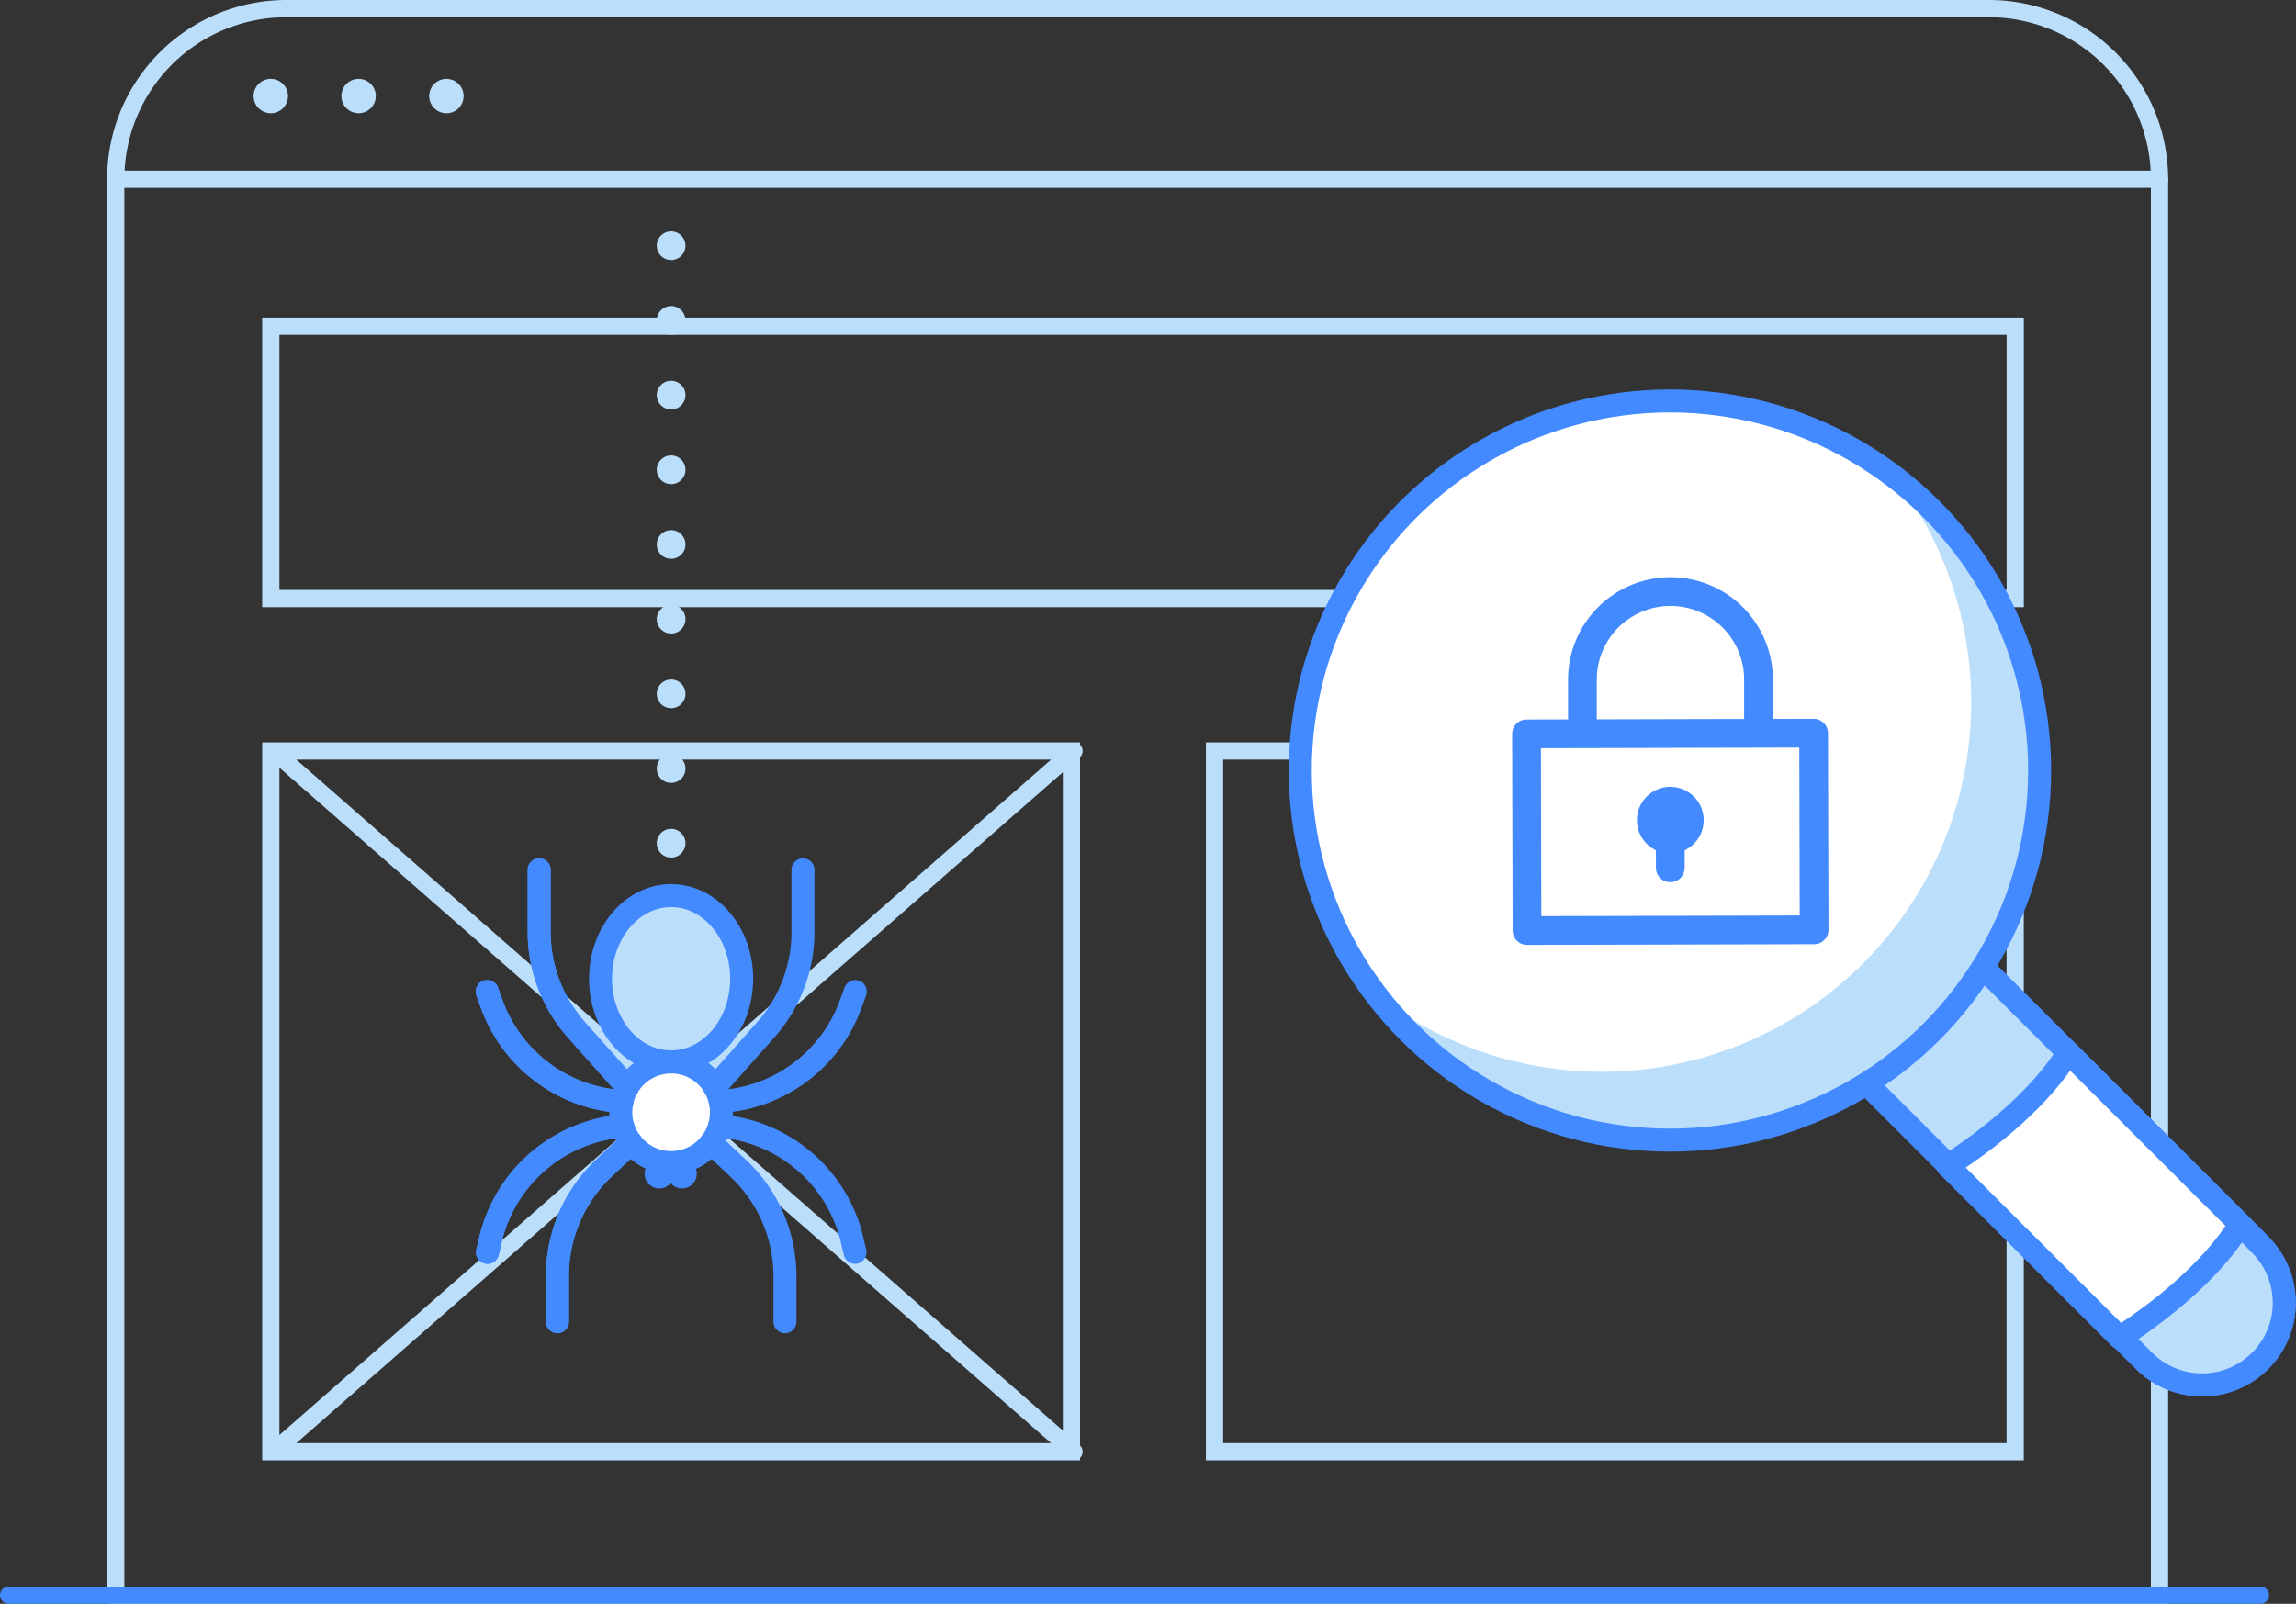 <svg xmlns="http://www.w3.org/2000/svg" viewBox="0 0 399.53 279.16"><rect x="0" y="0" width="399.53" height="279.16" fill="#333333" stroke="none"/><path d="M49.84 1.5h296.24a29.7 29.7 0 0 1 29.7 29.7v246.46H20.14V31.2a29.7 29.7 0 0 1 29.7-29.7z" fill="none" stroke="#bbdefb" stroke-linecap="round" stroke-miterlimit="10" stroke-width="3"/><path fill="none" stroke="#4389ff" stroke-linecap="round" stroke-miterlimit="10" stroke-width="3" d="M1.5 277.66h391.84"/><path fill="none" stroke="#bbdefb" stroke-linecap="round" stroke-miterlimit="10" stroke-width="3" d="M20.14 31.2h355.64"/><circle cx="47.12" cy="16.72" r="1.5" fill="none" stroke="#bbdefb" stroke-linecap="round" stroke-miterlimit="10" stroke-width="3"/><circle cx="62.4" cy="16.72" r="1.5" fill="none" stroke="#bbdefb" stroke-linecap="round" stroke-miterlimit="10" stroke-width="3"/><circle cx="77.68" cy="16.72" r="1.5" fill="none" stroke="#bbdefb" stroke-linecap="round" stroke-miterlimit="10" stroke-width="3"/><path fill="none" stroke="#bbdefb" stroke-linecap="round" stroke-miterlimit="10" stroke-width="3" d="M47.12 56.78h303.55v47.41H47.12zM47.12 130.72h139.32v121.97H47.12zM211.34 130.72h139.32v121.97H211.34zM47.57 252.69l139.32-121.97M47.57 130.72l139.32 121.97"/><circle cx="290.59" cy="134.12" r="64.33" fill="#fff"/><circle cx="290.59" cy="134.12" r="64.33" fill="none"/><path d="M393.34 216.66L345 168.35a64.62 64.62 0 0 1-20.22 20.22l48.31 48.3a14.29 14.29 0 1 0 20.21-20.21z" fill="#fff" stroke="#448aff" stroke-linejoin="round" stroke-width="4"/><path d="M393.34 216.66L345 168.35a64.62 64.62 0 0 1-20.22 20.22l48.31 48.3a14.29 14.29 0 1 0 20.21-20.21z" fill="#bbdefb" stroke="#4389ff" stroke-linecap="round" stroke-linejoin="round" stroke-width="4"/><path d="M329.74 83.09a64.32 64.32 0 0 1-90.18 90.18 64.32 64.32 0 1 0 90.18-90.18z" fill="#bbdefb"/><path d="M338.93 202.92c7.81-5.08 16-11.81 21-19.7l29.91 29.91c-5 7.89-13.16 14.62-21 19.7z" fill="#fff" stroke="#448aff" stroke-linejoin="round" stroke-width="4"/><circle cx="290.59" cy="134.12" r="64.33" fill="none" stroke="#4389ff" stroke-linecap="round" stroke-miterlimit="10" stroke-width="4"/><path fill="none" stroke="#bbdefb" stroke-linecap="round" stroke-miterlimit="10" stroke-width="5" stroke-dasharray="0,13" d="M116.78 172.77V39.2"/><circle cx="116.78" cy="193.6" r="8.76" fill="#fff" stroke="#448aff" stroke-linecap="round" stroke-linejoin="round" stroke-width="4"/><circle cx="118.69" cy="204.31" r="2.06" fill="#4389ff" stroke="#4389ff" stroke-miterlimit="10"/><circle cx="114.72" cy="204.31" r="2.06" fill="#4389ff" stroke="#4389ff" stroke-miterlimit="10"/><ellipse cx="116.78" cy="170.36" rx="12.28" ry="14.47" fill="#bbdefb" stroke="#448aff" stroke-linecap="round" stroke-linejoin="round" stroke-width="4"/><path d="M109.81 198.9l-4.81 4.51a25.77 25.77 0 0 0-8 18.73v7.92M108.34 196a25.76 25.76 0 0 0-23 19.8l-.51 2.18M108.2 191.81l-2-.28a25.81 25.81 0 0 1-20.6-16.67l-.82-2.27M109.18 189.24l-8.89-10a25.75 25.75 0 0 1-6.47-17.08V151.4" fill="none" stroke="#448aff" stroke-linecap="round" stroke-linejoin="round" stroke-width="4"/><path d="M109.81 198.9l-4.81 4.51a25.77 25.77 0 0 0-8 18.73v7.92M108.34 196a25.76 25.76 0 0 0-23 19.8l-.51 2.18M108.2 191.81l-2-.28a25.81 25.81 0 0 1-20.6-16.67l-.82-2.27M109.18 189.24l-8.89-10a25.75 25.75 0 0 1-6.47-17.08V151.4M123.74 198.9l4.78 4.51a25.77 25.77 0 0 1 8.07 18.73v7.92M125.22 196a25.76 25.76 0 0 1 23.05 19.8l.51 2.18M125.35 191.81l2-.28A25.78 25.78 0 0 0 148 174.86l.83-2.27M124.38 189.24l8.88-10a25.75 25.75 0 0 0 6.47-17.08V151.4" fill="none" stroke="#448aff" stroke-linecap="round" stroke-linejoin="round" stroke-width="4"/><path d="M306 135.07v-16.78a15.32 15.32 0 0 0-30.64 0v16.78" fill="none" stroke="#448aff" stroke-linecap="round" stroke-linejoin="round" stroke-width="5"/><path fill="#fff" stroke="#448aff" stroke-linejoin="round" stroke-width="5" d="M265.631 127.74l49.96-.122.084 34.23-49.96.122z"/><circle cx="290.65" cy="142.76" r="5.81" fill="#4389ff"/><path d="M290.65 153.55a2.5 2.5 0 0 1-2.5-2.5v-8.29a2.5 2.5 0 0 1 5 0v8.29a2.5 2.5 0 0 1-2.5 2.5z" fill="#4389ff"/></svg>
